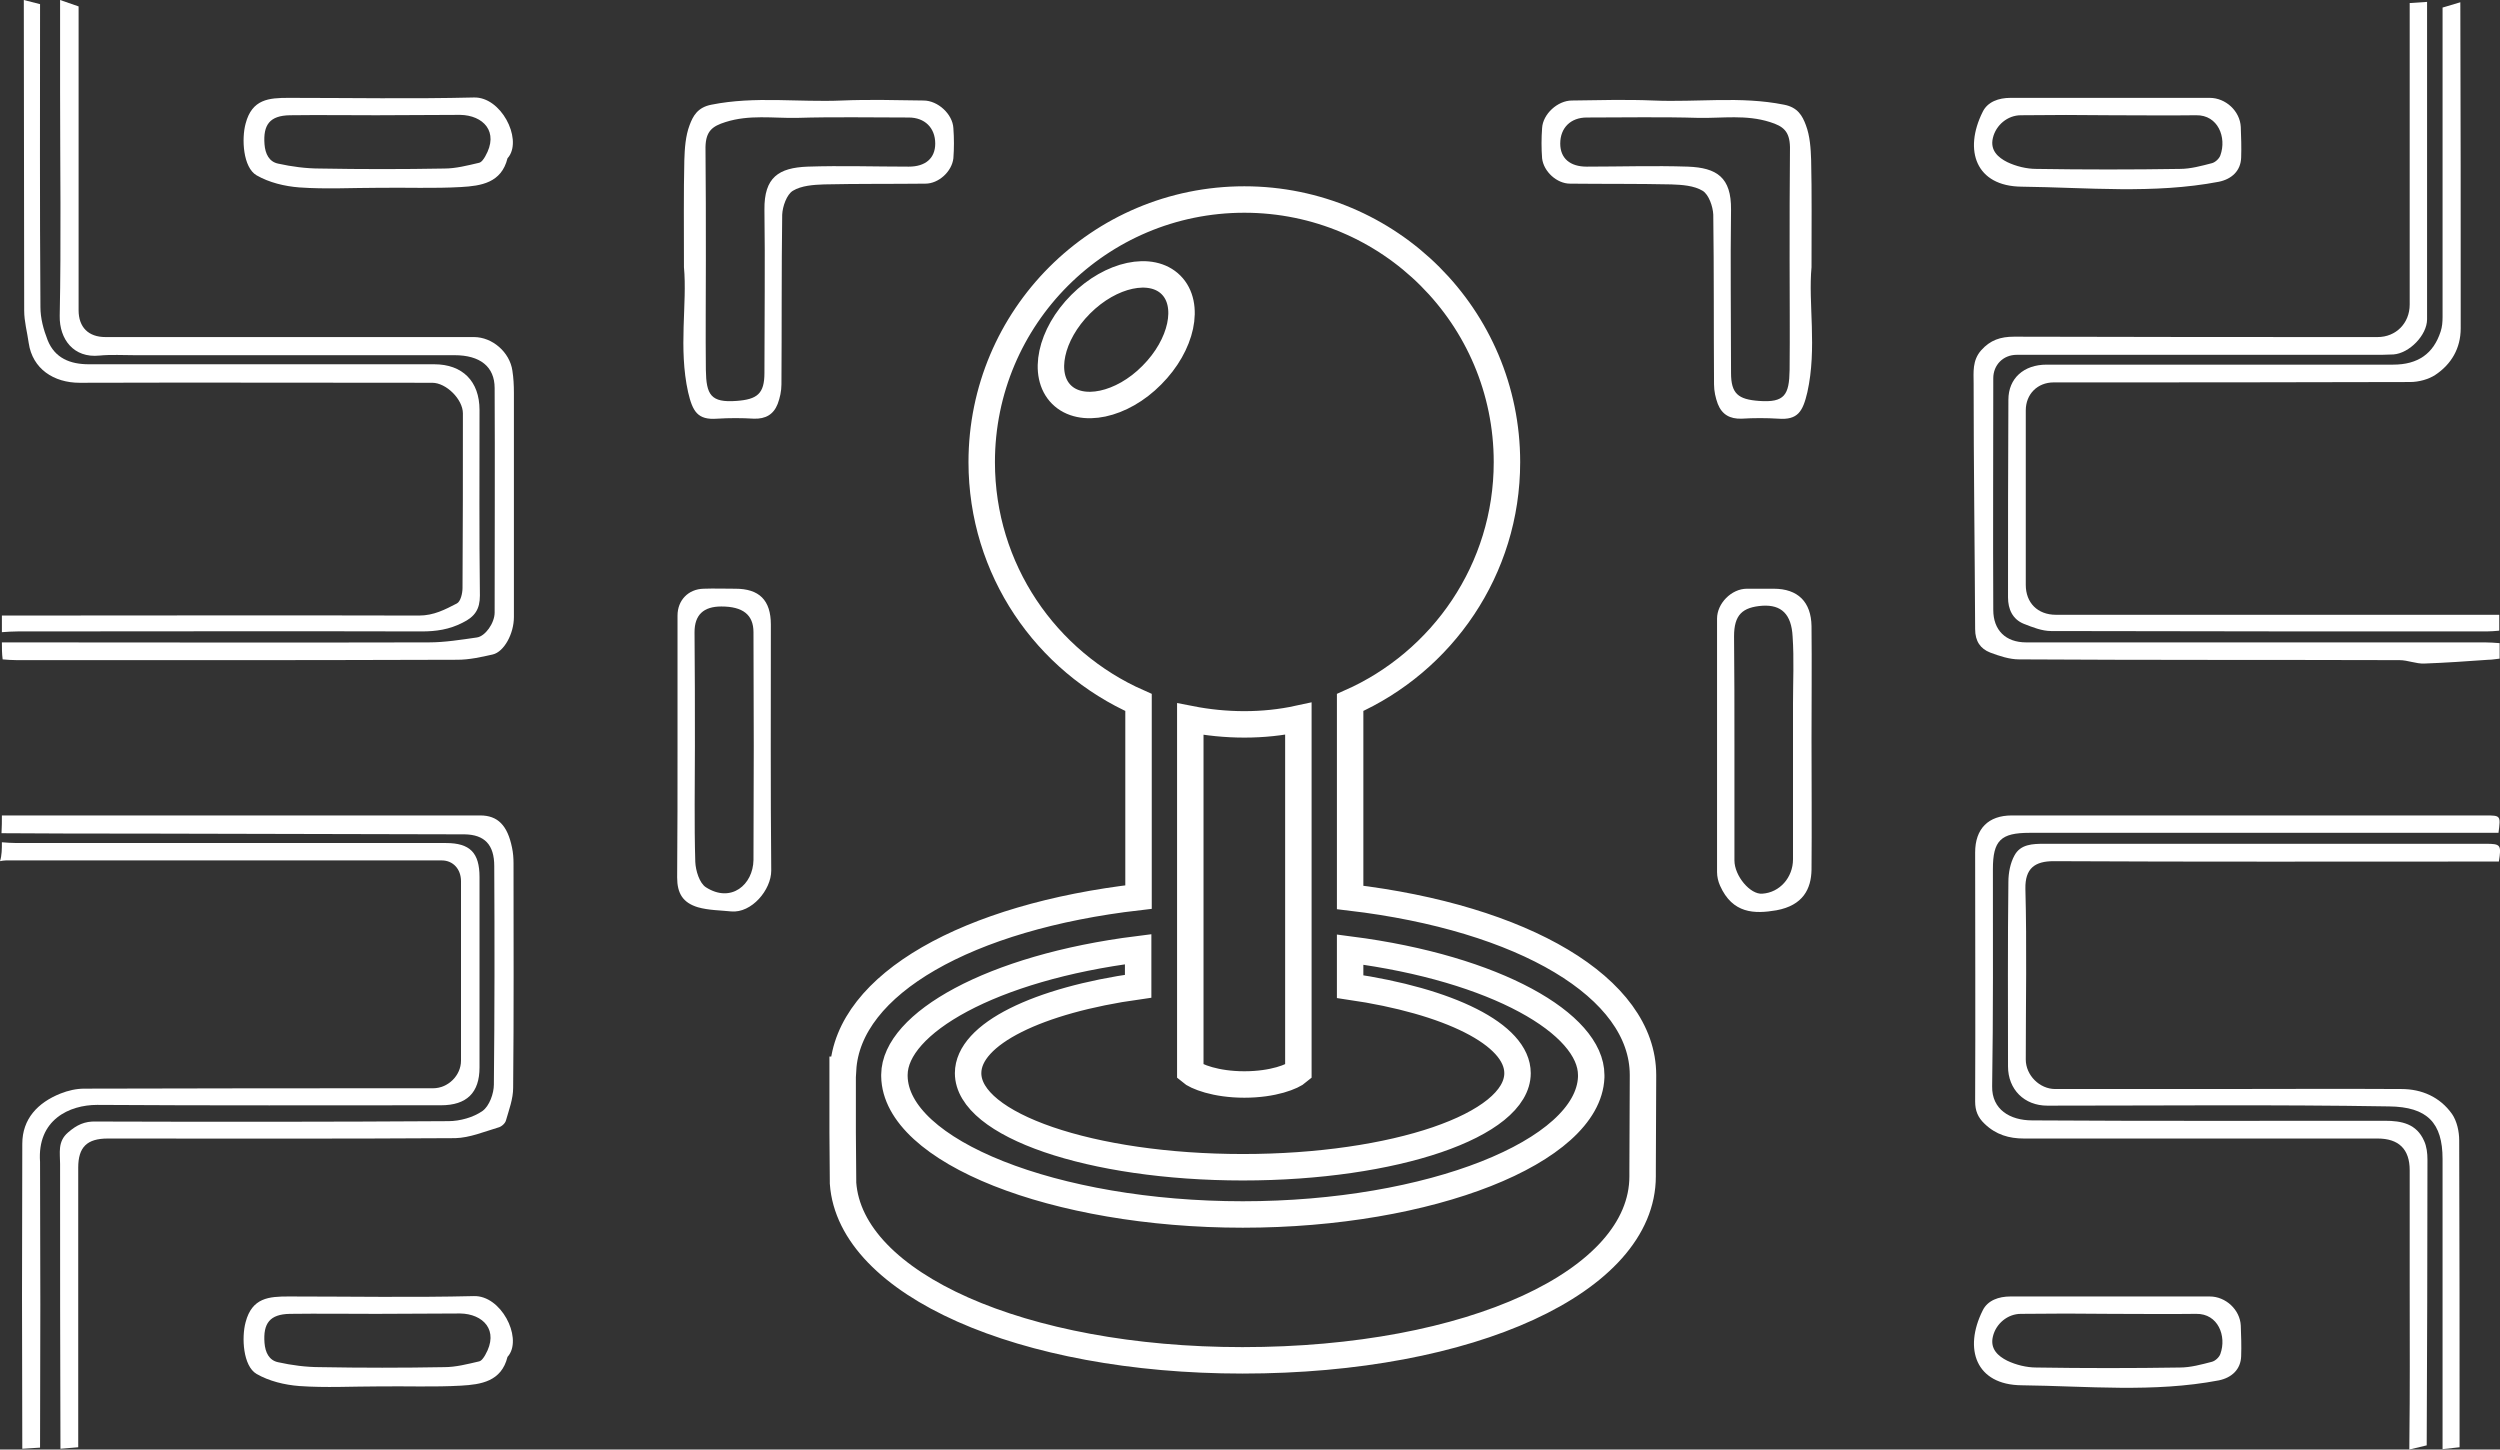 <?xml version="1.0" encoding="utf-8"?>
<!-- Generator: Adobe Illustrator 19.0.0, SVG Export Plug-In . SVG Version: 6.00 Build 0)  -->
<svg version="1.1" id="Layer_1" xmlns="http://www.w3.org/2000/svg" xmlns:xlink="http://www.w3.org/1999/xlink" x="0px" y="0px"
	 viewBox="49.5 250.8 661.6 383.6" style="enable-background:new 49.5 250.8 661.6 383.6;" xml:space="preserve">
<rect x="49.5" y="250.8" width="661.6" height="383.6" fill="#333333" stroke="none"/>
<style type="text/css">
	.st0{fill:#FFFFFF;}
	.st1{fill:none;stroke:#FFFFFF;stroke-width:7;stroke-miterlimit:10;}
</style>
<path class="st0" d="M65.5,634.2c-0.1-30.9-0.1-44.5-0.1-75.4c0-2.9-0.7-5.9,2.1-8.3c2.3-2,4.4-3,7.4-2.9
	c31.1,0.1,62.2,0.1,93.3-0.1c3,0,6.6-1,9-2.7c1.8-1.3,3-4.6,3-7c0.2-19.3,0.2-38.5,0.1-57.8c0-5.7-2.6-8.3-7.8-8.4
	c-28.5-0.1-57-0.1-85.5-0.2c-12.4,0-24.7,0-37.1-0.1c0.1-1.7,0.1-3.2,0.1-4.7c42.2,0,84.4,0,126.6,0c4.6,0,7.2,2.6,8.4,8.5
	c0.3,1.4,0.4,2.8,0.4,4.2c0,19.8,0.1,39.6-0.1,59.4c0,2.9-1.1,5.8-1.9,8.6c-0.2,0.8-1.2,1.7-2.1,1.9c-3.7,1.1-7.5,2.7-11.3,2.8
	c-30.7,0.2-61.3,0.1-92,0.1c-5.5,0-7.8,2.3-7.8,7.7c0,29.1,0,44.9,0,74"/>
<path class="st0" d="M687.1,634.4c0.2-18.9,0.1-25,0.1-43.9c0-10,0-20,0-30c0-5.6-2.9-8.4-8.5-8.4c-31.2,0-62.4,0-93.6,0
	c-3.9,0-7.4-1-10.4-3.9c-1.8-1.7-2.5-3.5-2.5-5.9c0.1-22,0-43.9,0-65.9c0-6.3,3.5-9.8,9.7-9.8c41.8,0,83.5,0,125.3,0
	c4.1,0,4.1,0,3.5,4.6c-3,0-6.1,0-9.2,0c-38.3,0-76.6,0-114.9,0c-7.6,0-9.7,2-9.7,9.6c0,19.2,0.1,38.3-0.2,57.5
	c-0.1,6.1,4.7,9,10.6,9c31.1,0.2,62.2,0.1,93.3,0.1c4.5,0,8.4,0.8,10.4,5.3c0.7,1.5,0.9,3.3,0.9,5c0,29.5-0.1,46.1-0.2,75.6"/>
<path class="st0" d="M55.4,634.2c-0.1-75.2-0.1-5.5,0-80.7c0-6.6,4.1-10.9,10.1-13.3c2-0.8,4.2-1.3,6.3-1.3
	c30.8-0.1,61.6-0.1,92.3-0.1c4,0,7.4-3.4,7.4-7.3c0-15.8,0-31.6,0-47.5c0-3.2-2.1-5.5-5.1-5.5c-38.4,0-76.8,0-115.3,0
	c-0.5,0-1.1,0.1-1.6,0.2c0.5-1.5,0.5-3.3,0.5-5c1.3,0.1,2.6,0.2,3.9,0.2c37.9,0,75.8,0,113.6,0c6.4,0,8.9,2.6,8.9,9
	c0,16.8,0,33.6,0,50.4c0,6.7-3.4,10-10.2,10c-30.3,0-60.7,0.1-91-0.1c-7.3,0-15.9,3.9-15.1,15.1c0.1,72.2,0.1,3.4,0,75.6"/>
<path class="st0" d="M695.9,634.3c0-62.7,0,15.9,0-46.8c0-10,0-20,0-30c0-9.5-4-13.8-14.2-13.9c-30.1-0.5-60.3-0.2-90.4-0.2
	c-6.1,0-10.4-4.3-10.4-10.4c0-16.3-0.1-32.5,0.1-48.8c0-2.4,0.5-5,1.6-7c1.6-3,4.8-3.1,7.9-3.1c34.9,0,69.7,0,104.6,0
	c4.1,0,8.2,0,12.3,0c3.9,0,4.1,0.3,3.4,4.7c-1.2,0-2.5,0-3.8,0c-38,0-76,0.1-114-0.1c-5,0-7.6,1.9-7.5,7.3
	c0.4,15.1,0.1,30.1,0.1,45.2c0,4.1,3.6,7.8,7.8,7.8c13.9,0,27.8,0,41.6,0c16.7,0,33.4-0.1,50,0c5.4,0,10.2,2.1,13.4,6.6
	c1.3,1.9,1.9,4.6,1.9,7c0.1,44,0.1,37.2,0.1,81.2"/>
<path class="st0" d="M70.3,252.5c0,47.6,0,3.1,0,50.7c0,9.9,0,19.8,0,29.7c0,4.5,2.6,7.1,7.1,7.1c32.5,0,65,0,97.5,0
	c4.9,0,9.5,4,10.2,8.9c0.3,1.9,0.4,3.9,0.4,5.8c0,19.8,0,39.6,0,59.4c0,4.4-2.6,9.2-5.6,9.9c-3.1,0.7-6.2,1.4-9.4,1.4
	c-23.8,0.1-47.6,0.1-71.3,0.1c-15.1,0-30.1,0-45.2,0c-1.3,0-2.6-0.1-3.8-0.2c-0.2-1.5-0.2-3-0.2-4.5c37.7,0,75.3,0.1,113,0
	c4.2,0,8.5-0.7,12.7-1.3c2.2-0.3,4.7-3.8,4.7-6.6c0-19.8,0.1-39.6,0-59.4c0-5.7-3.9-8.7-10.6-8.7c-28.2,0-56.4,0-84.6,0
	c-3.1,0-6.3-0.2-9.4,0.1c-6.8,0.7-10.6-4.3-10.5-10.5c0.4-19.8,0.1-39.6,0.1-59.4c0-38.7,0,14.5,0-24.2"/>
<path class="st0" d="M691.8,251.3c0,47.3,0,36.7,0,84c0,4.2-4.7,9-8.9,9.3c-1.8,0.1-3.7,0.1-5.5,0.1c-31.4,0-62.8,0-94.2,0
	c-3.6,0-6.2,2.7-6.2,6.2c0,20.4-0.1,40.9,0,61.3c0,5.4,3.3,8.6,8.7,8.6c25.7,0,51.4,0,77.2,0c14.7,0,29.5,0,44.2,0
	c1.3,0,2.5,0.1,3.9,0.2c0,1.4,0,2.6,0,4.1c-1,0.1-2,0.3-3,0.3c-5.6,0.4-11.3,0.8-16.9,1c-2.2,0.1-4.4-0.9-6.6-0.9
	c-33.6-0.1-67.1,0-100.7-0.2c-2.5,0-5.2-0.9-7.6-1.8c-2.6-1-4-3-4-6.2c-0.1-21.7-0.4-43.4-0.4-65.1c0-2.8-0.4-6,2-8.7
	s5.1-3.6,8.7-3.6c32.1,0.1,64.1,0.1,96.2,0.1c4.9,0,8.5-3.7,8.5-8.6c0-56.6,0-23.2,0-79.8"/>
<path class="st0" d="M60.1,251.9c0,28.4-0.1,51.8,0.1,80.2c0,2.9,0.8,5.9,1.9,8.7c1.9,4.8,6,6.4,10.9,6.4c30.5,0,60.9,0,91.4,0
	c7.5,0,12,4.5,12,12.1c0,16.4-0.1,32.7,0.1,49.1c0,3.6-1.3,5.6-4.6,7.2c-3.5,1.8-7,2.3-10.8,2.3c-35.6-0.1-71.2,0-106.9,0
	c-1.4,0-2.8,0.1-4.2,0.2c0-1.4,0-2.9,0-4.4c36.8,0,73.6-0.1,110.4,0c3.9,0,6.9-1.6,10-3.2c1-0.5,1.5-2.7,1.5-4.1
	c0.1-15.4,0.1-30.8,0.1-46.2c0-3.7-4.4-8.1-8.1-8.1c-31.1,0-62.2-0.1-93.3,0c-6.9,0-12.5-3.7-13.5-10.5c-0.4-2.9-1.2-5.7-1.2-8.6
	c-0.1-59.4,0-22.8-0.1-82.2"/>
<path class="st0" d="M700.6,251.4c0.1,61.4,0.1,24.9,0.1,86.3c0,5.3-2.5,9.5-6.7,12.3c-1.8,1.2-4.4,1.9-6.7,1.9
	c-31.4,0.1-62.8,0.1-94.3,0.1c-4.3,0-7.4,3.1-7.4,7.4c0,15.4,0,30.8,0,46.2c0,4.7,3.1,7.9,8,7.9c17.8,0,35.5,0,53.3,0
	c20.2,0,40.5,0,60.7,0c1.1,0,2.1,0,3.3,0c0,1.5,0,2.7,0,4.2c-1.2,0.1-2.2,0.2-3.3,0.2c-38.4,0-76.8,0-115.3-0.1
	c-2.4,0-4.9-1-7.2-1.9c-3-1.2-4.2-3.9-4.2-7c0-17.4,0-34.9,0.1-52.3c0-5.7,4.1-9.3,10.1-9.3c30.6,0,61.1,0,91.7,0
	c6.6,0,10.7-2.9,12.6-8.8c0.4-1.2,0.5-2.5,0.5-3.8c0-59.3,0-22.6,0-81.9"/>
<path class="st0" d="M230.5,321.5c0-10.9-0.1-19.6,0.1-28.3c0.1-3.1,0.3-6.4,1.4-9.3c0.9-2.4,2.1-4.7,5.8-5.4
	c11.5-2.3,23-0.6,34.5-1.1c7.2-0.3,14.4-0.1,21.6,0c3.8,0,7.7,3.6,7.9,7.3c0.2,2.7,0.2,5.4,0,8c-0.4,3.5-3.9,6.7-7.4,6.7
	c-8.9,0.1-17.9,0-26.8,0.2c-2.8,0.1-6,0.3-8.3,1.7c-1.6,1-2.7,4.1-2.8,6.3c-0.2,14.9-0.1,29.9-0.2,44.9c0,1.8-0.4,3.6-1,5.2
	c-1.1,2.8-3.2,4-6.3,3.9c-3.2-0.2-6.5-0.2-9.7,0c-5.2,0.4-6.5-1.9-7.7-7C229,342.9,231.4,331.1,230.5,321.5z M236.3,319.7
	L236.3,319.7c0,9.7-0.1,19.4,0,29c0.1,6.6,1.3,8.7,8.1,8.2c5.5-0.4,7.4-1.9,7.4-7.4c0-14.4,0.2-28.8,0-43.2
	c-0.1-8.6,3.8-11.1,11.4-11.4c8.9-0.3,17.8,0,26.8,0c4.4,0,7-2.2,7-6.1c0-4.2-2.8-6.9-7-6.9c-9.9,0-19.8-0.2-29.7,0.1
	c-6.3,0.1-12.5-0.9-18.8,1.1c-3.5,1.1-5.2,2.4-5.3,6.6C236.3,299.6,236.3,309.6,236.3,319.7z"/>
<path class="st0" d="M527.8,354.6c-1.2,5.1-2.5,7.4-7.7,7c-3.2-0.2-6.5-0.2-9.7,0c-3.1,0.1-5.2-1.1-6.3-3.9c-0.6-1.6-1-3.4-1-5.2
	c-0.1-15,0-30-0.2-44.9c-0.1-2.2-1.2-5.3-2.8-6.3c-2.3-1.4-5.5-1.6-8.3-1.7c-8.9-0.2-17.9-0.1-26.8-0.2c-3.5,0-7-3.2-7.4-6.7
	c-0.2-2.6-0.2-5.3,0-8c0.2-3.7,4.1-7.3,7.9-7.3c7.2-0.1,14.4-0.3,21.6,0c11.5,0.5,23-1.2,34.5,1.1c3.7,0.7,4.9,3,5.8,5.4
	c1.1,2.9,1.3,6.2,1.4,9.3c0.2,8.7,0.1,17.4,0.1,28.3C528,331.1,530.4,342.9,527.8,354.6z M523.2,289.7c-0.1-4.2-1.8-5.5-5.3-6.6
	c-6.3-2-12.5-1-18.8-1.1c-9.9-0.3-19.8-0.1-29.7-0.1c-4.2,0-7,2.7-7,6.9c0,3.9,2.6,6.1,7,6.1c9,0,17.9-0.3,26.8,0
	c7.6,0.3,11.5,2.8,11.4,11.4c-0.2,14.4,0,28.8,0,43.2c0,5.5,1.9,7,7.4,7.4c6.8,0.5,8-1.6,8.1-8.2c0.1-9.6,0-19.3,0-29l0,0
	C523.1,309.6,523.1,299.6,523.2,289.7z"/>
<path class="st0" d="M503.9,448c0-11.2,0-22.4,0-33.5c0-4,3.8-7.9,7.9-7.9c2.4,0,4.7,0,7.1,0c6.4,0,9.9,3.5,10,9.9c0.1,10,0,20,0,30
	c0,11.5,0.1,23,0,34.5c-0.1,5-2.2,9.4-9.3,10.7c-5.8,1-11.6,0.9-14.9-6.5c-0.5-1.1-0.8-2.4-0.8-3.6
	C503.9,470.4,503.9,459.2,503.9,448z M508.5,447.9L508.5,447.9c0,10.2,0,20.4,0,30.6c0,4.1,4.2,9.1,7.4,8.8c4.6-0.3,8.1-4.3,8.1-9.1
	c0-13.7,0-27.5,0-41.2c0-5.9,0.3-11.8-0.1-17.7c-0.3-6-3-8.5-8-8.2c-5.3,0.4-7.5,2.4-7.5,8.1C508.5,428.8,508.5,438.3,508.5,447.9z"
	/>
<path class="st0" d="M228.8,448.2c0-11.5,0-23,0-34.5c0-4,2.8-7,6.9-7.1c2.8-0.1,5.6,0,8.4,0c6.3,0,9.4,3,9.4,9.5
	c0,21.7-0.1,43.4,0.1,65.1c0,5.1-5.2,11.3-10.6,10.8c-2.9-0.3-6-0.3-8.8-1.1c-4-1.2-5.5-3.7-5.5-7.9
	C228.8,471.4,228.8,459.8,228.8,448.2z M233.4,448.3c0,10.2-0.2,20.4,0.1,30.6c0.1,2.3,1.1,5.6,2.8,6.7c6.7,4.3,12.5-0.7,12.6-7.2
	c0.1-20.1,0.1-40.2,0-60.3c0-4.6-2.8-6.8-8.5-6.8c-4.7,0-7.1,2.2-7.1,6.8C233.4,428.1,233.4,438.2,233.4,448.3z"/>
<path class="st0" d="M149.7,300.5c-7,0-14,0.4-21-0.1c-3.9-0.3-8-1.3-11.3-3.2c-3.6-2.1-4-9.7-2.9-13.7c1.7-6.5,6.2-6.8,11.4-6.8
	c16.3,0,32.7,0.3,49-0.1c7.2-0.2,12.7,10.7,9.3,15.6c-0.1,0.2-0.3,0.3-0.4,0.5c-1.6,6.5-7,7.3-12.3,7.6
	C164.4,300.7,157,300.4,149.7,300.5C149.7,300.4,149.7,300.4,149.7,300.5z M149.1,281.3L149.1,281.3c-7.6,0-15.3-0.1-22.9,0
	c-5.3,0.1-7.1,2.5-6.7,7.7c0.2,2.5,1.2,4.6,3.6,5.1c3.6,0.8,7.4,1.3,11.1,1.3c11,0.2,21.9,0.2,32.9,0c3,0,6.1-0.8,9.1-1.5
	c0.7-0.1,1.3-1,1.7-1.7c3.8-6.6-0.6-10.9-6.6-11C164,281.2,156.6,281.3,149.1,281.3z"/>
<path class="st0" d="M608.2,276.7c8.7,0,17.4,0,26.1,0c4.2,0,8,3.5,8.2,7.7c0.1,2.7,0.2,5.4,0.1,8.1c-0.1,3.5-2.5,5.7-5.9,6.4
	c-17.3,3.3-34.9,1.5-52.2,1.3c-12.1-0.1-15.4-9.6-10.3-19.8c1.3-2.7,4.3-3.7,7.3-3.7c4.5,0,9,0,13.5,0
	C599.4,276.7,603.8,276.7,608.2,276.7z M608.2,281.3L608.2,281.3c-8-0.1-15.9-0.1-23.9,0c-3.5,0-6.6,2.6-7.4,6
	c-0.8,3.3,1.4,5.2,3.8,6.4c2.3,1.1,5.1,1.8,7.7,1.8c12.7,0.2,25.4,0.2,38,0c2.8,0,5.7-0.8,8.4-1.5c0.9-0.2,2-1.2,2.3-2.1
	c1.7-4.7-0.6-10.7-6.4-10.6C623.3,281.4,615.8,281.3,608.2,281.3z"/>
<path class="st0" d="M149.7,617.7c-7,0-14,0.4-21-0.1c-3.9-0.3-8-1.3-11.3-3.2c-3.6-2.1-4-9.7-2.9-13.7c1.7-6.5,6.2-6.8,11.4-6.8
	c16.3,0,32.7,0.3,49-0.1c7.2-0.2,12.7,10.7,9.3,15.6c-0.1,0.2-0.3,0.3-0.4,0.5c-1.6,6.5-7,7.3-12.3,7.6
	C164.4,617.9,157,617.6,149.7,617.7C149.7,617.6,149.7,617.6,149.7,617.7z M149.1,598.5L149.1,598.5c-7.6,0-15.3-0.1-22.9,0
	c-5.3,0.1-7.1,2.5-6.7,7.7c0.2,2.5,1.2,4.6,3.6,5.1c3.6,0.8,7.4,1.3,11.1,1.3c11,0.2,21.9,0.2,32.9,0c3,0,6.1-0.8,9.1-1.5
	c0.7-0.1,1.3-1,1.7-1.7c3.8-6.6-0.6-10.9-6.6-11C164,598.4,156.6,598.5,149.1,598.5z"/>
<path class="st0" d="M608.2,593.9c8.7,0,17.4,0,26.1,0c4.2,0,8,3.5,8.2,7.7c0.1,2.7,0.2,5.4,0.1,8.1c-0.1,3.5-2.5,5.7-5.9,6.4
	c-17.3,3.3-34.9,1.5-52.2,1.3c-12.1-0.1-15.4-9.6-10.3-19.8c1.3-2.7,4.3-3.7,7.3-3.7c4.5,0,9,0,13.5,0
	C599.4,593.9,603.8,593.9,608.2,593.9z M608.2,598.5L608.2,598.5c-8-0.1-15.9-0.1-23.9,0c-3.5,0-6.6,2.6-7.4,6
	c-0.8,3.3,1.4,5.2,3.8,6.4c2.3,1.1,5.1,1.8,7.7,1.8c12.7,0.2,25.4,0.2,38,0c2.8,0,5.7-0.8,8.4-1.5c0.9-0.2,2-1.2,2.3-2.1
	c1.7-4.7-0.6-10.7-6.4-10.6C623.3,598.6,615.8,598.5,608.2,598.5z"/>
<g>
	<path id="XMLID_35_" class="st1" d="M484.3,535.7v-0.4c0-23.2-31.8-41.6-77.5-47v-51.6c24.4-10.8,41.5-35.2,41.5-63.6
		c0-38.4-31.1-69.5-69.5-69.5s-69.5,31.1-69.5,69.5c0,28.4,17,52.8,41.5,63.6v51.5c-45.1,5.2-76.9,23-78.2,45.7h-0.1v1.4
		c0,0,0,0,0,0.1l0,0v15.2l0.1,12.9v0.4c1.9,26.7,47.4,46.9,105.7,46.9c60.4,0,105.9-20.9,105.9-48.7v-1.6
		C484.3,542,484.3,537.2,484.3,535.7 M330.4,355.2c-5.2-5.2-2.9-15.9,5.1-23.9s18.7-10.3,23.9-5.1c5.2,5.2,2.9,15.9-5.1,23.9
		C346.4,358.1,335.6,360.4,330.4,355.2 M378.8,442.5c4.9,0,9.7-0.5,14.3-1.5v91.5v1.9c-1.5,1.3-6.6,3.4-14.3,3.4
		c-7.6,0-12.8-2.1-14.3-3.4v-93.3C369.1,442,373.9,442.5,378.8,442.5 M286.2,535.2c0.1-13.5,25.5-28.3,64.5-33.2v9.8
		c-26.4,3.7-45,12.6-45,23c0,13.7,32.5,24.9,72.7,24.9c40.1,0,72.7-11.1,72.7-24.9c0-10.3-18.3-19.1-44.3-22.9v-9.8
		c38.7,5,63.8,19.7,63.8,33.2v0.5v0.1c-0.8,19.7-42.7,36.3-92.2,36.3c-49.8,0-91.9-16.7-92.2-36.6V535.2L286.2,535.2z"/>
</g>
</svg>
